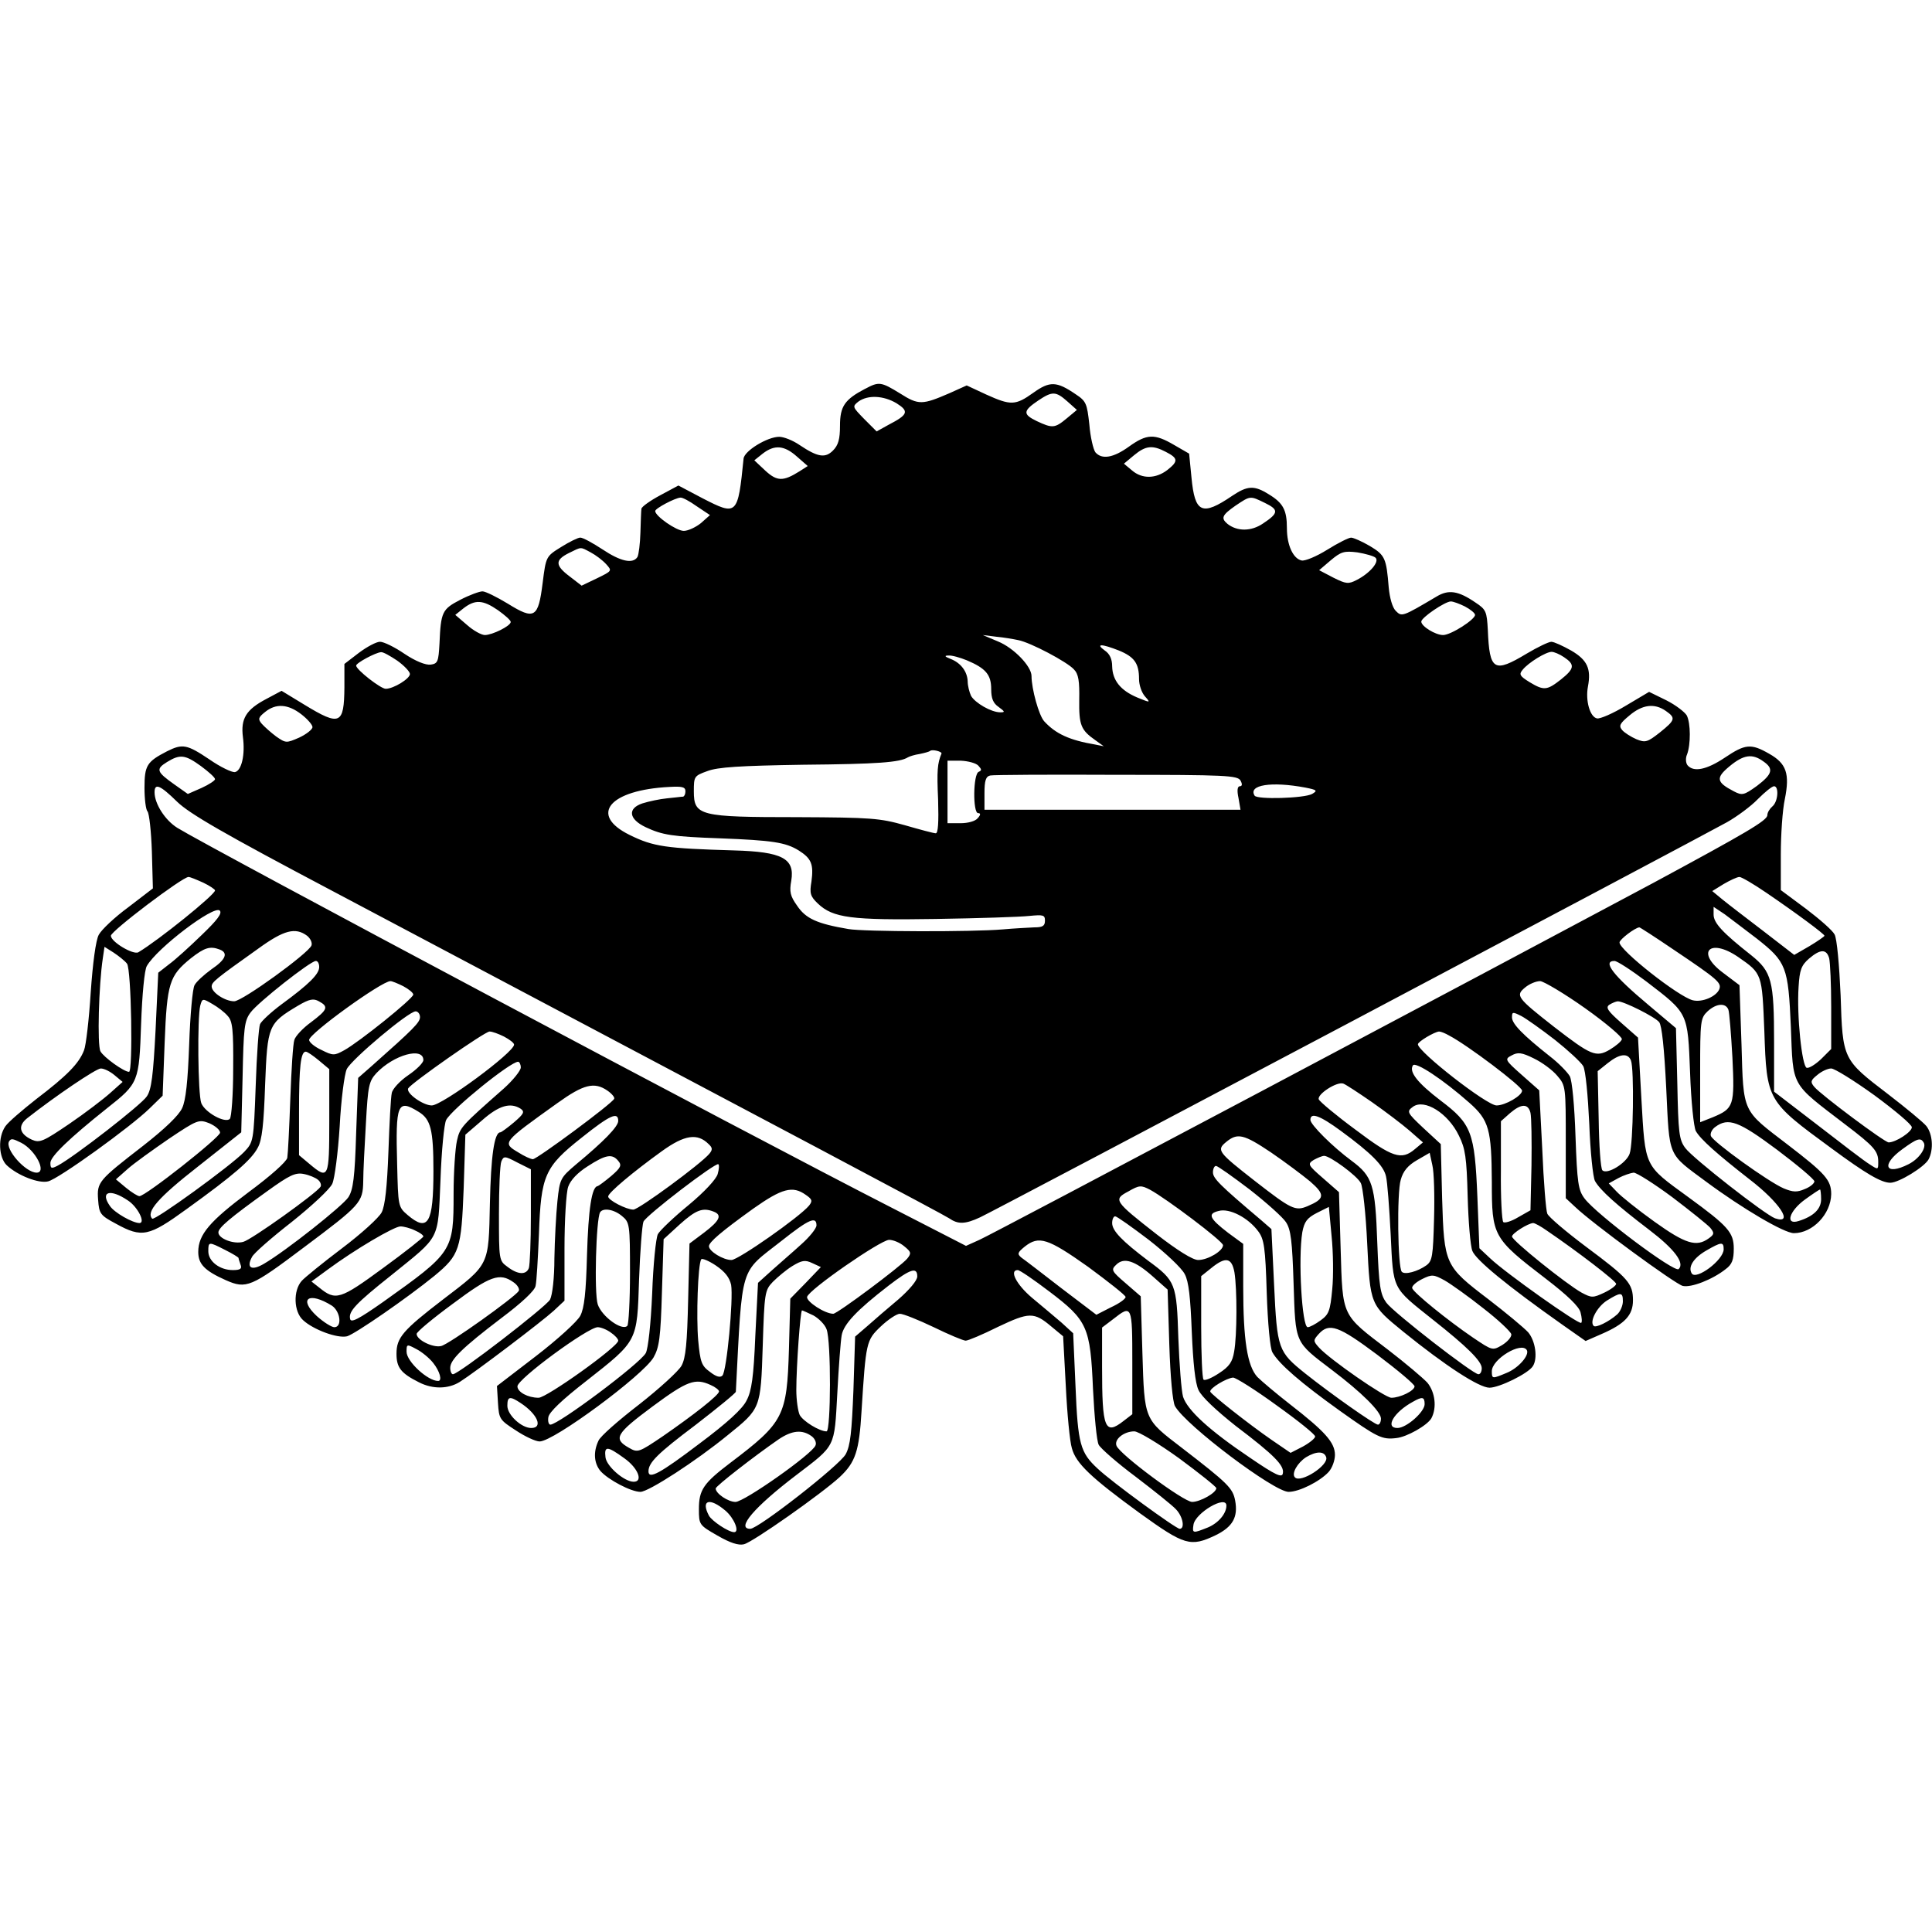 <?xml version="1.0" standalone="no"?>
<!DOCTYPE svg PUBLIC "-//W3C//DTD SVG 20010904//EN"
 "http://www.w3.org/TR/2001/REC-SVG-20010904/DTD/svg10.dtd">
<svg version="1.0" xmlns="http://www.w3.org/2000/svg"
 width="575pt" height="575pt" viewBox="0 0 575 575"
 preserveAspectRatio="xMidYMid meet">
<g transform="translate(0,575) scale(0.1,-0.1)"
fill="#000000" stroke="none">
<path d="M2575 4593 c-61 -32 -75 -52 -75 -110 0 -40 -5 -58 -21 -74 -23 -23
-45 -20 -100 17 -19 13 -46 24 -60 24 -35 0 -104 -42 -106 -65 -17 -169 -19
-171 -122 -118 l-72 38 -54 -29 c-30 -16 -55 -34 -56 -40 -1 -6 -2 -38 -3 -71
-1 -33 -5 -66 -9 -73 -14 -21 -50 -13 -104 23 -29 19 -58 35 -66 35 -7 0 -33
-13 -57 -28 -45 -28 -45 -28 -55 -107 -13 -104 -24 -111 -103 -62 -33 20 -67
37 -76 37 -9 0 -39 -11 -66 -25 -54 -28 -58 -36 -62 -130 -3 -54 -5 -60 -26
-63 -15 -2 -45 10 -78 32 -29 20 -62 36 -73 36 -11 0 -39 -15 -63 -33 l-43
-33 0 -70 c-1 -110 -13 -116 -118 -52 l-69 42 -45 -24 c-61 -32 -77 -59 -70
-114 7 -52 -4 -100 -24 -104 -9 -1 -43 15 -76 38 -67 45 -80 47 -126 24 -60
-31 -67 -42 -67 -109 0 -33 4 -65 9 -70 5 -6 11 -59 13 -120 l3 -109 -73 -56
c-41 -30 -80 -67 -88 -82 -9 -16 -18 -85 -24 -171 -5 -80 -14 -158 -20 -173
-15 -39 -50 -75 -142 -145 -42 -33 -84 -69 -92 -81 -23 -33 -20 -93 4 -116 33
-31 96 -55 123 -48 31 7 247 163 302 217 l39 38 6 158 c7 178 14 199 78 251
41 32 57 37 86 26 26 -10 18 -30 -25 -59 -22 -16 -45 -37 -50 -47 -6 -10 -13
-89 -16 -176 -4 -110 -10 -167 -21 -190 -10 -22 -52 -62 -116 -112 -133 -103
-138 -108 -134 -161 3 -41 6 -46 53 -71 78 -43 98 -38 211 44 140 101 192 146
211 182 13 23 18 70 22 188 7 176 9 182 98 235 34 20 46 22 62 13 30 -16 26
-25 -23 -62 -25 -18 -47 -42 -50 -53 -4 -11 -9 -90 -12 -175 -3 -85 -7 -164
-9 -176 -3 -12 -50 -54 -115 -102 -115 -86 -150 -126 -150 -178 0 -36 19 -56
82 -84 61 -27 75 -21 233 98 167 125 175 133 176 196 0 28 4 106 8 173 6 111
9 125 31 149 52 55 140 79 140 39 0 -8 -20 -28 -45 -45 -25 -17 -47 -41 -49
-53 -3 -12 -7 -90 -10 -174 -4 -107 -10 -161 -20 -181 -8 -16 -61 -64 -118
-107 -57 -43 -111 -87 -120 -97 -26 -29 -24 -92 4 -117 30 -28 102 -55 131
-48 24 7 179 114 260 180 75 62 80 79 87 261 l5 159 50 43 c50 44 84 54 115
34 12 -9 9 -15 -20 -40 -19 -16 -38 -30 -41 -30 -18 0 -28 -71 -31 -212 -4
-186 0 -179 -139 -285 -120 -92 -139 -114 -139 -162 0 -41 13 -58 67 -85 41
-21 87 -20 121 1 46 29 245 180 280 212 l32 30 0 154 c0 85 5 168 11 185 7 20
28 42 58 61 54 35 73 38 91 16 11 -13 8 -20 -21 -45 -19 -16 -37 -29 -40 -30
-18 -1 -28 -69 -32 -205 -3 -112 -8 -158 -20 -181 -9 -17 -67 -70 -132 -120
l-116 -89 3 -50 c3 -48 5 -51 53 -82 27 -18 59 -33 71 -33 42 0 307 196 339
250 17 30 21 58 25 194 l5 158 48 44 c48 43 68 51 101 38 26 -10 18 -27 -28
-62 l-44 -33 -4 -167 c-3 -129 -7 -174 -20 -197 -9 -16 -66 -68 -126 -115 -61
-47 -116 -95 -121 -108 -16 -34 -13 -67 6 -90 23 -26 91 -62 119 -62 24 0 166
92 260 169 98 79 98 78 104 266 5 157 6 165 30 190 14 14 40 36 58 47 28 17
38 19 59 9 l26 -12 -45 -47 -46 -47 -4 -150 c-6 -200 -15 -218 -175 -339 -79
-60 -93 -80 -93 -137 0 -47 1 -48 55 -79 38 -22 63 -30 79 -26 26 6 232 151
285 200 47 44 58 77 65 196 13 206 14 211 57 252 22 21 48 38 57 38 10 0 55
-18 101 -40 45 -22 88 -40 95 -40 7 0 50 18 96 41 93 44 107 45 159 1 l35 -29
8 -149 c4 -82 12 -165 18 -184 12 -45 56 -87 203 -194 132 -95 150 -101 225
-65 51 25 67 54 58 103 -7 37 -21 51 -160 158 -111 85 -110 81 -116 280 l-5
170 -45 39 c-42 36 -44 40 -28 55 23 23 56 12 109 -35 l44 -39 5 -163 c3 -96
10 -172 17 -184 33 -58 295 -255 338 -255 32 0 93 31 119 59 11 12 19 35 19
51 0 37 -30 70 -133 150 -41 32 -85 69 -98 82 -30 33 -42 110 -42 269 l0 127
-45 33 c-56 43 -62 57 -28 65 32 9 88 -20 118 -61 17 -23 21 -47 25 -183 3
-90 10 -166 17 -177 20 -35 85 -91 201 -174 111 -79 125 -86 167 -81 32 3 93
38 105 59 17 32 11 78 -12 106 -13 14 -65 58 -117 98 -139 106 -135 96 -141
299 l-5 170 -48 42 c-45 39 -46 42 -27 54 11 6 25 12 31 12 17 0 98 -59 109
-81 6 -11 15 -92 19 -180 9 -183 9 -182 107 -262 126 -102 226 -167 257 -167
29 0 115 42 129 64 15 23 8 75 -14 101 -13 14 -66 58 -118 98 -130 99 -132
103 -138 300 l-4 162 -52 48 c-49 46 -50 49 -31 63 34 25 105 -19 137 -86 19
-38 23 -65 26 -180 2 -74 8 -148 14 -163 11 -27 100 -101 270 -221 l67 -47 48
21 c69 30 93 56 93 100 0 50 -14 66 -139 159 -60 45 -112 89 -116 99 -4 9 -11
96 -15 192 l-9 175 -52 46 c-51 45 -51 47 -30 58 18 10 30 9 66 -9 25 -12 56
-35 70 -52 25 -29 25 -33 25 -197 l0 -167 28 -26 c51 -49 297 -229 320 -235
25 -6 89 19 128 50 19 14 24 28 24 61 0 48 -17 67 -135 153 -133 97 -128 86
-140 294 l-10 181 -50 44 c-41 36 -47 46 -35 54 8 5 20 10 25 10 18 0 110 -46
123 -62 8 -10 15 -77 21 -197 10 -209 3 -192 119 -278 108 -80 232 -153 261
-153 56 0 110 57 111 116 0 42 -17 61 -129 147 -137 105 -132 92 -138 299 l-6
176 -49 37 c-82 61 -40 105 45 47 72 -50 71 -49 78 -221 7 -207 8 -208 199
-348 103 -76 149 -103 176 -103 25 0 102 47 114 70 15 29 12 75 -7 99 -10 12
-61 54 -113 94 -136 104 -136 103 -142 295 -4 90 -11 169 -18 181 -6 12 -45
46 -86 77 l-74 55 0 106 c0 59 5 133 12 165 15 75 5 106 -47 135 -54 31 -71
29 -132 -12 -54 -36 -93 -44 -111 -22 -5 7 -6 21 -1 32 11 29 11 93 -1 116 -6
10 -33 31 -61 45 l-51 25 -69 -41 c-38 -23 -77 -40 -86 -38 -21 4 -35 53 -27
95 10 53 -2 79 -50 107 -25 14 -51 26 -59 26 -8 0 -41 -16 -73 -35 -98 -59
-111 -51 -116 70 -3 55 -5 61 -37 82 -51 35 -80 39 -115 18 -103 -61 -104 -61
-122 -43 -10 10 -18 38 -21 70 -7 87 -11 96 -56 123 -24 14 -49 25 -56 25 -7
0 -39 -16 -71 -36 -32 -20 -66 -34 -76 -32 -25 5 -44 45 -44 96 0 54 -11 75
-54 101 -43 27 -63 26 -108 -4 -91 -62 -112 -52 -122 54 l-7 71 -45 26 c-58
34 -81 33 -134 -5 -47 -34 -81 -39 -100 -17 -6 8 -15 45 -18 83 -7 62 -9 69
-41 90 -57 39 -77 39 -126 4 -53 -38 -67 -38 -140 -5 l-58 27 -51 -23 c-81
-35 -92 -36 -147 -1 -57 35 -63 36 -104 14z m602 -38 l28 -25 -30 -25 c-36
-30 -43 -30 -90 -8 -41 20 -41 30 5 61 42 28 52 28 87 -3z m-509 -5 c38 -24
35 -34 -23 -64 l-36 -20 -37 37 c-35 36 -36 37 -17 52 28 20 74 18 113 -5z
m-296 -159 l32 -28 -25 -16 c-48 -30 -66 -30 -101 2 l-33 31 25 20 c35 27 64
25 102 -9z m1098 14 c37 -19 37 -28 4 -54 -34 -26 -75 -27 -105 -1 l-24 20 30
25 c35 29 55 31 95 10z m-1396 -162 l39 -26 -27 -24 c-15 -12 -38 -23 -51 -23
-22 0 -85 44 -85 59 0 8 59 39 75 40 6 1 28 -11 49 -26z m1691 10 c41 -20 41
-30 -6 -61 -35 -24 -77 -24 -106 -1 -20 17 -16 26 24 54 45 30 43 30 88 8z
m-2007 -147 c15 -8 35 -23 46 -35 18 -20 18 -20 -27 -42 l-46 -22 -35 27 c-44
33 -45 49 -3 70 39 19 33 19 65 2z m2336 -16 c12 -12 -17 -46 -56 -66 -25 -13
-32 -12 -70 7 l-42 22 34 29 c31 26 40 29 80 24 24 -4 49 -11 54 -16z m-2612
-156 c21 -15 38 -30 38 -35 0 -12 -55 -39 -77 -39 -10 0 -34 13 -53 30 l-35
30 25 20 c34 26 57 25 102 -6z m2878 11 c17 -9 30 -20 30 -25 0 -14 -72 -60
-95 -60 -23 0 -65 26 -65 40 0 12 71 60 88 60 7 0 26 -7 42 -15z m-1330 -100
c37 -7 146 -65 166 -87 14 -14 17 -35 16 -91 -1 -75 5 -90 48 -120 l25 -18
-25 5 c-77 13 -118 32 -152 69 -16 17 -38 97 -38 135 0 29 -53 84 -100 103
l-45 19 40 -5 c22 -2 51 -7 65 -10z m300 -31 c46 -19 60 -38 60 -85 0 -18 8
-41 18 -52 17 -19 16 -19 -23 -3 -50 21 -74 51 -75 93 0 21 -7 37 -22 47 -29
21 -9 20 42 0z m-2148 -30 c21 -15 38 -33 38 -40 0 -14 -49 -44 -72 -44 -15 0
-88 57 -88 69 0 8 58 39 74 40 6 1 27 -11 48 -25z m3473 10 c33 -22 31 -34 -9
-66 -42 -33 -51 -34 -94 -8 -29 18 -32 23 -20 37 17 21 69 53 86 53 7 0 24 -7
37 -16z m-1778 -9 c57 -24 73 -43 73 -86 0 -28 6 -42 22 -53 19 -14 20 -16 5
-16 -27 0 -75 28 -87 49 -5 11 -10 30 -10 43 -1 29 -20 55 -51 67 -18 7 -19
10 -6 10 10 1 34 -6 54 -14z m-1980 -161 c18 -14 33 -31 33 -38 0 -7 -18 -21
-39 -31 -39 -17 -40 -17 -69 3 -16 12 -35 29 -43 38 -12 14 -10 19 10 35 32
26 68 24 108 -7z m4061 10 c30 -21 28 -27 -18 -64 -37 -29 -43 -31 -70 -20
-16 7 -35 19 -42 27 -11 13 -7 20 22 44 38 32 74 37 108 13z m-2156 -127 c-12
-29 -14 -50 -10 -137 2 -68 0 -100 -7 -100 -6 0 -47 11 -92 24 -75 21 -99 23
-321 24 -290 0 -307 4 -307 77 0 44 1 46 40 60 31 12 97 16 285 19 223 2 288
7 312 22 5 3 21 8 35 10 15 3 29 7 31 9 6 6 37 -2 34 -8z m-2204 -37 c23 -17
42 -34 42 -39 0 -4 -18 -16 -40 -26 l-41 -18 -41 29 c-52 37 -55 45 -21 66 39
24 54 22 101 -12z m4650 14 c32 -22 27 -38 -19 -73 -39 -28 -44 -29 -69 -16
-52 27 -54 40 -13 74 42 35 68 39 101 15z m-2336 -13 c10 -11 10 -14 1 -18
-17 -6 -18 -123 -2 -123 8 0 8 -5 -1 -15 -7 -9 -29 -15 -51 -15 l-39 0 0 93 0
93 40 0 c21 -1 45 -7 52 -15z m780 -44 c6 -11 5 -17 -2 -17 -7 0 -9 -12 -4
-35 l6 -35 -381 0 -381 0 0 49 c0 38 4 50 17 53 9 2 178 3 376 2 327 0 360 -2
369 -17z m193 -21 c35 -7 37 -9 20 -19 -24 -13 -164 -17 -171 -5 -20 32 50 43
151 24z m-3358 -42 c37 -36 141 -96 463 -266 1409 -746 1817 -962 1835 -974
26 -18 47 -18 92 3 42 19 2135 1127 2223 1176 30 17 72 48 92 69 21 21 42 38
48 38 15 0 12 -46 -5 -60 -8 -7 -15 -18 -15 -26 0 -16 -64 -53 -340 -202 -486
-260 -1968 -1046 -2005 -1062 l-40 -18 -220 113 c-425 217 -2035 1074 -2127
1131 -37 23 -68 72 -68 106 0 28 16 22 67 -28z m1513 31 c0 -8 -3 -15 -7 -16
-5 0 -26 -3 -48 -5 -21 -2 -54 -9 -73 -15 -45 -15 -41 -47 10 -71 49 -23 78
-28 221 -33 156 -6 195 -12 234 -36 38 -24 45 -41 38 -93 -6 -35 -3 -44 19
-65 45 -43 100 -50 351 -46 127 2 251 6 278 9 42 4 47 3 47 -14 0 -16 -7 -20
-32 -20 -18 -1 -60 -3 -93 -6 -92 -8 -415 -7 -460 1 -94 16 -127 31 -153 70
-20 28 -23 41 -17 74 11 66 -27 86 -170 90 -203 6 -240 11 -311 46 -122 60
-61 134 119 143 37 2 47 0 47 -13z m-1435 -272 c19 -9 35 -20 35 -23 0 -13
-169 -149 -228 -184 -15 -9 -82 31 -82 49 0 14 213 175 231 175 5 0 24 -8 44
-17z m4652 -30 c91 -62 173 -123 173 -128 0 -2 -20 -16 -45 -31 l-45 -26 -92
71 c-51 39 -106 81 -123 95 l-29 24 34 21 c19 11 40 21 47 21 6 0 42 -21 80
-47z m-4657 -126 c-36 -35 -79 -74 -97 -87 l-32 -25 -8 -171 c-7 -133 -12
-177 -26 -197 -15 -24 -216 -180 -265 -206 -19 -10 -22 -9 -22 8 0 19 56 73
169 163 94 74 95 78 101 251 3 85 10 161 17 172 30 53 200 182 217 165 8 -8
-7 -28 -54 -73z m4628 -10 c89 -70 94 -84 102 -264 7 -181 -2 -164 161 -289
87 -66 99 -80 99 -112 0 -24 0 -24 -26 -7 -15 9 -84 62 -155 117 l-129 99 0
147 c0 184 -7 210 -68 259 -85 67 -112 96 -112 121 l0 23 33 -22 c17 -13 60
-45 95 -72z m-249 -32 c134 -90 145 -100 138 -119 -9 -22 -51 -40 -79 -33 -43
11 -218 149 -218 172 0 9 46 44 59 45 2 0 47 -29 100 -65z m-4065 40 c10 -8
16 -21 13 -29 -10 -24 -206 -166 -230 -166 -27 0 -67 26 -67 44 0 13 11 22
139 113 76 55 110 64 145 38z m-536 -83 c13 -17 18 -322 6 -322 -15 0 -75 43
-85 61 -10 19 -5 198 7 277 l5 34 27 -17 c15 -10 33 -24 40 -33z m5066 16 c3
-13 6 -78 6 -146 l0 -124 -30 -30 c-17 -16 -36 -28 -43 -26 -14 5 -30 155 -24
242 3 49 8 63 31 83 34 29 52 29 60 1z m-4494 -26 c0 -21 -30 -51 -112 -111
-31 -23 -60 -50 -64 -59 -4 -9 -10 -92 -13 -184 -6 -166 -7 -167 -34 -196 -39
-41 -267 -206 -274 -199 -19 20 17 62 136 155 l129 102 4 164 c3 147 5 168 24
193 22 30 178 153 194 153 6 0 10 -8 10 -18z m3951 -44 c124 -95 122 -91 129
-270 3 -86 11 -162 17 -174 14 -25 64 -69 160 -144 90 -69 133 -135 76 -116
-30 11 -245 179 -267 209 -19 25 -21 46 -24 193 l-4 164 -83 70 c-104 87 -137
130 -100 130 8 0 51 -28 96 -62z m-3701 -13 c17 -9 30 -20 30 -25 0 -12 -162
-142 -206 -166 -29 -16 -33 -16 -67 1 -20 9 -37 23 -37 30 0 19 216 175 242
175 5 0 22 -7 38 -15z m3518 -66 c62 -44 111 -86 109 -92 -2 -7 -18 -20 -36
-31 -41 -24 -56 -17 -166 68 -111 87 -115 93 -86 117 13 11 33 19 45 19 11 -1
72 -37 134 -81z m-4040 -23 c14 -15 17 -40 16 -157 0 -77 -5 -144 -10 -149
-14 -14 -74 19 -85 47 -10 27 -12 255 -3 290 6 22 7 22 36 5 16 -9 37 -25 46
-36z m4466 19 c3 -8 8 -72 12 -142 7 -144 4 -152 -58 -178 l-38 -15 0 154 c0
147 1 156 22 176 26 24 54 26 62 5z m-3894 -22 c0 -16 -19 -35 -143 -145 l-41
-36 -6 -164 c-4 -133 -9 -169 -23 -191 -17 -26 -186 -160 -251 -198 -37 -22
-54 -13 -36 20 5 11 59 58 118 104 59 47 114 98 121 114 7 15 17 92 22 171 4
78 14 155 21 170 14 29 184 172 205 172 7 0 13 -8 13 -17z m3378 -68 c39 -31
77 -66 84 -78 7 -13 14 -87 18 -172 3 -82 11 -159 17 -170 16 -28 64 -71 161
-145 75 -57 107 -99 88 -117 -12 -12 -245 163 -280 210 -19 25 -22 47 -27 185
-3 91 -10 166 -17 179 -7 12 -33 39 -59 59 -81 64 -113 97 -113 116 0 17 2 17
28 4 15 -8 60 -40 100 -71z m-3128 10 c17 -9 30 -19 30 -24 0 -23 -214 -181
-245 -181 -26 0 -78 37 -70 51 11 17 228 169 242 169 8 0 27 -7 43 -15z m2813
3 c54 -28 217 -151 217 -164 0 -15 -50 -44 -76 -44 -29 0 -234 160 -234 182 0
8 49 37 63 38 5 0 18 -5 30 -12z m-3364 -74 l31 -26 0 -154 c0 -171 -2 -176
-59 -128 l-31 26 0 131 c0 132 5 177 20 177 5 0 22 -12 39 -26z m3905 0 c10
-25 7 -250 -4 -278 -10 -28 -67 -63 -81 -49 -5 5 -10 73 -11 152 l-3 143 30
24 c35 28 60 31 69 8z m-3304 -21 c0 -9 -23 -38 -51 -63 -126 -111 -130 -115
-139 -155 -5 -22 -10 -93 -10 -158 0 -171 -2 -174 -210 -322 -74 -52 -96 -63
-98 -50 -5 22 16 45 123 130 147 119 138 100 146 283 3 87 11 168 17 179 18
33 191 173 214 173 4 0 8 -8 8 -17z m2823 -105 c59 -52 66 -80 67 -235 0 -162
3 -168 161 -289 64 -49 99 -83 103 -100 4 -15 5 -29 2 -31 -6 -7 -226 149
-271 192 l-32 30 -6 153 c-8 192 -17 217 -110 287 -68 52 -94 85 -82 104 7 13
90 -42 168 -111z m-4032 82 l24 -20 -37 -33 c-20 -18 -75 -60 -122 -92 -78
-53 -88 -57 -111 -47 -37 17 -43 41 -14 64 84 66 205 148 219 148 10 0 28 -9
41 -20z m5238 -60 c61 -45 111 -87 111 -95 0 -14 -48 -45 -69 -45 -12 0 -202
142 -221 165 -13 15 -11 20 9 36 13 11 31 19 41 19 10 0 68 -36 129 -80z
m-1496 -20 c40 -28 90 -66 112 -85 l40 -35 -24 -20 c-40 -34 -67 -25 -177 58
-57 42 -106 83 -109 90 -6 15 54 54 73 47 8 -3 46 -28 85 -55z m-2275 34 c13
-9 22 -20 20 -24 -4 -13 -230 -180 -242 -180 -6 0 -26 9 -43 20 -49 29 -49 29
116 147 78 56 110 64 149 37z m-562 -63 c36 -22 44 -53 44 -176 0 -156 -16
-183 -77 -131 -28 24 -28 26 -31 151 -5 181 1 195 64 156z m3309 -3 c3 -13 4
-83 3 -157 l-3 -133 -37 -21 c-20 -12 -40 -18 -44 -14 -4 4 -8 73 -7 154 l0
146 27 24 c34 29 54 29 61 1z m-2715 -24 c0 -17 -43 -61 -125 -129 -47 -40
-49 -43 -56 -110 -4 -39 -8 -115 -9 -170 0 -60 -6 -109 -13 -123 -13 -22 -272
-222 -289 -222 -4 0 -8 8 -8 19 0 24 35 59 152 148 60 45 100 82 102 96 3 12
7 81 10 154 6 175 17 200 127 287 85 68 109 78 109 50z m2151 -30 c90 -66 127
-103 134 -135 4 -16 10 -94 14 -174 8 -166 3 -155 126 -253 100 -79 145 -123
145 -144 0 -10 -4 -18 -10 -18 -16 0 -253 184 -274 213 -18 25 -22 48 -27 180
-6 171 -14 196 -76 242 -57 42 -123 108 -123 122 0 23 27 14 91 -33z m-3336
-5 c0 -14 -222 -189 -240 -189 -5 0 -23 11 -40 25 l-30 25 35 31 c19 17 75 57
123 90 85 57 89 58 120 46 18 -8 32 -20 32 -28z m4634 -51 c61 -46 111 -88
111 -94 0 -6 -13 -17 -29 -23 -23 -10 -35 -9 -62 2 -45 19 -210 138 -217 156
-3 7 3 20 13 27 39 29 70 17 184 -68z m-3180 17 c12 -11 12 -17 2 -29 -25 -30
-210 -166 -226 -166 -21 0 -75 28 -75 39 0 11 74 73 160 135 68 49 106 54 139
21z m1674 -25 c41 -28 93 -67 116 -86 46 -40 44 -52 -8 -74 -36 -15 -48 -9
-156 75 -110 86 -115 92 -86 116 34 28 52 24 134 -31z m-3720 29 c43 -22 77
-89 46 -89 -33 0 -95 70 -82 93 6 9 10 9 36 -4z m5662 1 c10 -15 -13 -49 -45
-65 -69 -35 -83 -2 -18 45 44 32 54 35 63 20z m-1457 -228 c-3 -110 -5 -125
-23 -138 -25 -18 -64 -29 -73 -19 -12 12 -15 236 -3 274 7 26 22 43 48 58 l38
22 8 -37 c5 -20 7 -92 5 -160z m-2688 9 c0 -77 -3 -146 -6 -155 -8 -21 -33
-20 -64 4 -25 18 -25 21 -25 157 0 76 3 146 7 156 7 17 10 17 48 -3 l40 -20 0
-139z m556 125 c-4 -15 -39 -53 -86 -92 -44 -36 -86 -76 -92 -87 -6 -12 -14
-91 -17 -177 -4 -91 -12 -164 -19 -177 -18 -32 -260 -213 -284 -213 -5 0 -8
10 -6 22 2 15 41 52 113 108 154 121 151 116 157 302 3 84 9 161 13 172 8 19
216 178 223 171 3 -2 2 -15 -2 -29z m1583 -46 c50 -39 99 -83 108 -97 15 -22
19 -57 23 -184 6 -180 2 -171 115 -257 86 -65 145 -123 145 -144 0 -10 -4 -18
-9 -18 -10 0 -138 90 -216 152 -81 65 -84 72 -93 263 l-8 167 -31 27 c-123
104 -143 124 -143 142 0 10 4 19 9 19 5 0 50 -32 100 -70z m-2773 29 c8 -6 11
-16 8 -21 -13 -20 -206 -158 -230 -164 -29 -8 -74 10 -74 28 0 14 34 43 147
124 64 46 82 55 107 50 16 -3 35 -11 42 -17z m4031 -52 c54 -41 105 -82 113
-91 13 -16 12 -20 -5 -32 -36 -26 -69 -16 -161 50 -49 35 -100 76 -112 89
l-24 25 29 16 c15 8 36 15 45 16 9 0 61 -33 115 -73z m-1554 22 c48 -26 217
-153 217 -165 0 -17 -45 -44 -74 -44 -16 0 -61 28 -123 76 -128 100 -130 104
-85 128 33 19 38 19 65 5z m-1025 -15 c19 -13 21 -18 10 -32 -28 -34 -211
-162 -231 -162 -25 0 -67 26 -67 41 0 12 36 43 132 112 85 60 117 69 156 41z
m3022 -13 c0 -29 -22 -51 -67 -65 -41 -13 -28 30 19 64 22 16 43 30 45 30 1 0
3 -13 3 -29z m-5039 -4 c29 -19 53 -67 34 -67 -20 0 -75 31 -88 51 -30 43 1
52 54 16z m3584 -264 c-6 -65 -10 -75 -35 -93 -15 -11 -32 -20 -38 -20 -17 0
-29 204 -16 283 6 31 14 42 43 57 l36 18 8 -86 c5 -48 6 -120 2 -159z m-2114
218 c23 -19 24 -24 24 -169 0 -83 -4 -154 -8 -158 -16 -16 -76 28 -88 64 -11
34 -5 253 7 274 9 14 41 9 65 -11z m1568 -71 c50 -39 98 -84 107 -102 12 -22
17 -70 21 -172 4 -93 10 -152 20 -173 9 -20 53 -61 111 -107 115 -87 145 -118
140 -141 -2 -14 -21 -6 -97 46 -122 82 -187 142 -200 182 -5 18 -11 96 -14
174 -5 163 -8 171 -90 231 -78 59 -107 89 -107 112 0 11 4 20 9 20 5 0 50 -32
100 -70z m-989 43 c0 -9 -21 -35 -46 -57 -25 -23 -65 -57 -87 -77 l-41 -37 -8
-157 c-5 -123 -11 -165 -26 -193 -12 -25 -58 -67 -141 -129 -116 -88 -151
-107 -151 -82 0 26 27 53 140 138 66 51 120 95 120 99 20 385 10 350 136 449
82 65 104 74 104 46z m2173 -15 c94 -64 207 -151 207 -159 0 -5 -16 -17 -35
-26 -34 -16 -38 -16 -68 0 -45 25 -207 155 -207 167 0 9 47 39 63 40 5 0 23
-10 40 -22z m-3368 0 c14 -6 25 -14 25 -18 0 -3 -54 -46 -120 -94 -128 -94
-141 -98 -190 -58 l-23 18 49 36 c80 59 197 128 216 128 9 0 29 -5 43 -12z
m1456 -47 c21 -17 22 -21 9 -37 -19 -23 -208 -164 -220 -164 -25 0 -80 36 -78
50 4 21 218 169 244 170 12 0 32 -8 45 -19z m547 -61 c61 -45 112 -85 112 -90
0 -6 -20 -20 -44 -31 l-43 -22 -104 79 c-57 44 -110 85 -119 91 -13 11 -12 15
10 33 42 33 68 25 188 -60z m-2568 50 c22 -11 40 -22 40 -24 0 -3 3 -11 6 -20
5 -12 -1 -16 -23 -16 -39 0 -73 26 -73 56 0 29 1 29 50 4z m4460 2 c0 -32 -82
-93 -95 -72 -12 19 5 46 43 68 45 26 52 27 52 4z m-2954 -106 c7 -42 -13 -257
-26 -270 -7 -7 -19 -3 -37 11 -25 18 -29 29 -35 94 -6 69 -1 225 9 241 2 4 22
-4 43 -18 28 -19 41 -36 46 -58z m1498 37 c8 -49 8 -187 -1 -236 -5 -30 -14
-44 -45 -64 -21 -14 -42 -23 -46 -19 -4 4 -7 75 -7 158 l0 150 30 24 c43 35
61 31 69 -13z m-944 -12 c0 -12 -24 -40 -56 -68 -31 -26 -73 -62 -93 -80 l-36
-31 -5 -159 c-5 -125 -9 -165 -23 -191 -18 -33 -260 -222 -284 -222 -43 0 11
64 137 160 118 90 113 80 122 243 4 78 10 156 13 173 6 33 44 74 140 148 65
50 85 56 85 27z m392 -44 c115 -87 123 -106 131 -291 4 -80 11 -155 17 -166 6
-11 55 -54 110 -95 55 -42 109 -85 120 -97 21 -22 27 -58 11 -58 -11 0 -203
140 -244 179 -52 48 -59 73 -66 244 l-7 159 -35 32 c-20 17 -59 50 -88 74 -46
39 -68 82 -42 82 6 0 47 -28 93 -63z m1293 -51 c44 -34 81 -69 83 -77 1 -8
-11 -22 -27 -32 -29 -17 -29 -17 -87 22 -75 51 -176 133 -181 147 -2 6 11 18
29 27 30 15 35 14 68 -4 19 -11 71 -48 115 -83z m-2887 78 c12 -8 19 -20 16
-26 -12 -19 -208 -159 -231 -164 -24 -6 -73 18 -73 36 0 6 48 46 108 90 111
83 139 93 180 64z m3302 -57 c0 -13 -8 -31 -17 -39 -25 -22 -64 -41 -70 -34
-13 13 10 56 39 75 42 26 48 26 48 -2z m-3842 -13 c25 -17 31 -64 7 -64 -8 0
-32 15 -52 33 -56 52 -24 74 45 31z m1433 -29 c16 -9 34 -27 39 -41 14 -35 13
-304 0 -304 -21 0 -70 30 -80 49 -5 11 -10 44 -10 74 0 71 12 237 17 237 2 0
17 -7 34 -15z m949 -139 l0 -155 -26 -20 c-56 -44 -64 -22 -64 160 l0 118 33
25 c56 44 57 42 57 -128z m-1552 88 c12 -8 22 -19 22 -24 0 -18 -213 -170
-237 -170 -32 0 -63 17 -63 34 0 22 210 176 239 176 9 0 27 -7 39 -16z m2281
-66 c61 -46 111 -88 111 -94 0 -13 -43 -34 -69 -34 -19 0 -183 114 -215 149
-18 20 -18 22 -1 41 31 34 59 24 174 -62z m-2810 -24 c20 -25 28 -54 15 -54
-31 0 -94 58 -94 87 0 23 1 23 29 8 16 -8 39 -27 50 -41z m3255 38 c9 -15 -25
-54 -60 -68 -43 -18 -44 -18 -44 5 0 36 88 89 104 63z m-744 -165 c63 -45 114
-86 114 -92 1 -5 -16 -19 -36 -30 l-37 -19 -57 39 c-68 47 -178 134 -182 143
-3 10 49 41 68 42 8 0 67 -37 130 -83z m-1685 61 c14 -6 25 -15 25 -19 0 -11
-74 -69 -168 -134 -71 -48 -74 -49 -100 -34 -48 27 -39 42 70 123 104 77 127
85 173 64z m-565 -54 c50 -33 67 -74 31 -74 -29 0 -71 39 -71 66 0 28 7 30 40
8z m2690 -3 c0 -23 -54 -71 -81 -71 -38 0 -11 47 46 78 28 16 35 15 35 -7z
m-1825 -95 c10 -7 16 -20 12 -28 -9 -25 -212 -168 -238 -168 -22 0 -59 25 -59
40 0 7 116 97 187 146 40 27 70 30 98 10z m1094 -66 c61 -45 111 -85 111 -89
0 -14 -48 -41 -72 -41 -25 0 -215 141 -225 167 -8 19 22 43 53 43 12 0 72 -36
133 -80z m-1651 0 c41 -29 57 -70 28 -70 -28 0 -81 46 -84 73 -4 34 5 34 56
-3z m2089 3 c8 -24 -76 -78 -93 -60 -11 11 7 43 33 60 30 18 54 19 60 0z
m-1788 -159 c26 -22 43 -64 26 -64 -17 0 -66 33 -75 49 -25 47 2 55 49 15z
m1491 15 c0 -24 -24 -52 -55 -65 -45 -18 -47 -18 -43 8 5 35 98 90 98 57z"/>
</g>
</svg>
